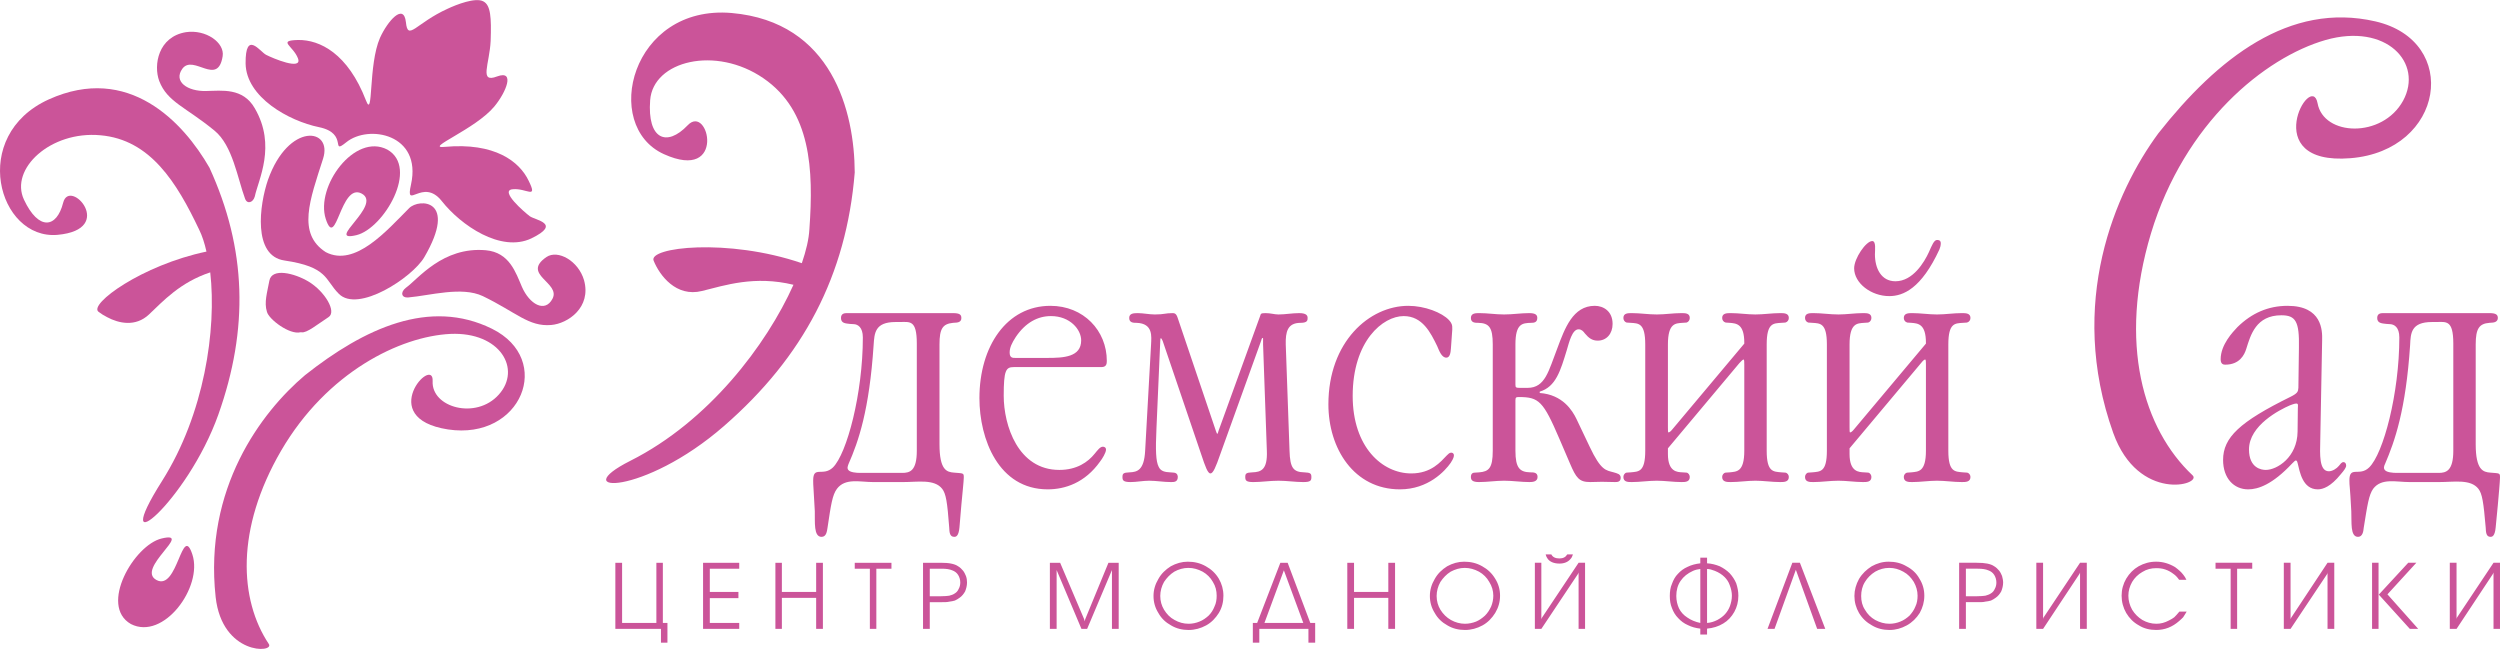 <?xml version="1.0" encoding="UTF-8"?>
<!DOCTYPE svg PUBLIC "-//W3C//DTD SVG 1.1//EN" "http://www.w3.org/Graphics/SVG/1.1/DTD/svg11.dtd">
<!-- Creator: CorelDRAW X8 -->
<svg xmlns="http://www.w3.org/2000/svg" xml:space="preserve" width="113.678mm" height="29.507mm" version="1.1" style="shape-rendering:geometricPrecision; text-rendering:geometricPrecision; image-rendering:optimizeQuality; fill-rule:evenodd; clip-rule:evenodd"
viewBox="0 0 9263 2404"
 xmlns:xlink="http://www.w3.org/1999/xlink">
 <defs>
  <style type="text/css">
   <![CDATA[
    .fil0 {fill:#CB5499}
   ]]>
  </style>
 </defs>
 <g id="Layer_x0020_1">
  <g id="_2331980648704">
   <path class="fil0" d="M1504 1066c45,-32 136,-153 296,-139 88,8 111,83 134,136 28,64 85,97 113,44 32,-60 -117,-90 -22,-155 42,-28 118,14 139,86 28,101 -60,161 -122,166 -83,7 -129,-47 -253,-107 -78,-37 -196,-2 -277,5 -24,2 -30,-19 -8,-36z"/>
   <path class="fil0" d="M944 728c13,-62 81,-188 0,-327 -44,-77 -122,-65 -180,-64 -69,2 -123,-35 -88,-83 41,-54 131,68 149,-46 8,-50 -62,-100 -136,-89 -103,17 -121,122 -99,181 30,78 98,96 205,184 67,55 85,176 113,252 8,22 30,14 36,-8z"/>
   <path class="fil0" d="M1207 934c109,57 227,-81 309,-163 37,-37 182,-34 56,182 -44,75 -246,208 -317,135 -52,-52 -39,-99 -201,-123 -118,-17 -93,-206 -61,-299 76,-214 241,-193 204,-78 -49,153 -97,277 10,346z"/>
   <path class="fil0" d="M1143 1043c60,36 106,112 74,132 -40,26 -81,60 -100,56l-4 0 0 0c-40,10 -117,-48 -124,-76 -11,-35 1,-71 9,-115 9,-49 93,-28 145,3z"/>
   <path class="fil0" d="M599 1995c121,-29 -98,112 -19,154 79,42 94,-214 133,-94 39,120 -107,319 -228,257 -119,-68 12,-293 114,-317z"/>
   <path class="fil0" d="M1823 1218c230,114 109,414 -163,373 -272,-42 -52,-277 -57,-179 -5,98 161,144 245,50 85,-94 6,-233 -179,-225 -186,9 -457,141 -627,432 -170,292 -155,553 -46,717 22,34 -173,42 -197,-174 -44,-402 169,-685 331,-822 220,-174 462,-286 693,-172z"/>
   <path class="fil0" d="M1321 871c-121,29 98,-112 19,-154 -79,-42 -94,213 -133,94 -39,-120 107,-320 228,-257 119,67 -13,292 -114,317z"/>
   <path class="fil0" d="M765 932c-239,50 -437,195 -400,223 9,7 20,14 32,20 43,23 105,37 155,-10 52,-49 115,-119 227,-156 24,212 -22,525 -178,772 -207,327 93,78 208,-245 113,-318 105,-614 -33,-915 -97,-169 -300,-386 -595,-253 -296,134 -188,521 32,502 220,-20 45,-214 21,-119 -24,95 -91,104 -145,-11 -54,-114 98,-256 283,-239 185,16 283,175 366,350 11,22 20,50 27,81z"/>
   <path class="fil0" d="M1523 683c-23,101 43,-28 114,62 70,89 219,192 332,138 113,-55 15,-67 -6,-82 -20,-15 -114,-96 -63,-100 50,-5 94,40 59,-31 -34,-72 -126,-143 -311,-126 -79,8 114,-65 184,-150 43,-52 78,-136 10,-111 -68,26 -28,-45 -24,-132 3,-87 0,-132 -27,-146 -29,-16 -100,12 -132,27 -119,54 -148,122 -155,50 -8,-73 -68,-4 -96,58 -44,100 -24,305 -52,232 -67,-174 -171,-225 -251,-224 -79,2 -19,21 -1,68 18,47 -95,-1 -118,-13 -22,-11 -77,-94 -76,32 2,125 160,213 272,236 111,23 40,105 101,56 82,-67 281,-31 240,156z"/>
  </g>
  <path class="fil0" d="M3481 1276c0,-59 12,-76 50,-80l14 -1c16,-2 17,-12 17,-17 0,-12 -6,-18 -31,-18l-392 0c-8,0 -23,0 -23,18 0,20 17,20 33,22l16 1c13,1 32,11 32,49 0,207 -59,431 -111,482 -37,35 -73,-8 -73,48 0,23 1,16 6,114 1,40 -5,95 25,95 18,0 20,-21 22,-33 13,-87 18,-122 35,-145 31,-41 85,-25 135,-25l109 0c56,0 117,-12 146,25 14,18 19,49 26,143 1,17 1,35 19,35 5,0 16,-1 19,-35l7 -83c3,-33 9,-90 9,-101 0,-18 0,-16 -36,-19 -27,-2 -54,-9 -54,-105l0 -370zm-1032 1054l-169 0 0 -245 25 0 0 223 127 0 0 -223 24 0 0 223 17 0 0 73 -24 0 0 -51zm156 0l0 -245 134 0 0 22 -109 0 0 86 106 0 0 23 -106 0 0 92 109 0 0 22 -134 0zm268 0l0 -245 24 0 0 108 127 0 0 -108 25 0 0 245 -25 0 0 -115 -127 0 0 115 -24 0zm350 0l0 -223 -56 0 0 -22 136 0 0 22 -56 0 0 223 -24 0zm197 0l0 -245 65 0c16,0 30,1 39,3 10,2 19,5 26,10 7,4 13,10 18,16 5,6 8,13 11,20 3,8 4,16 4,24 0,12 -3,23 -7,33 -5,9 -12,18 -21,24 -5,4 -11,7 -17,10 -6,2 -13,3 -20,4 -8,2 -17,2 -27,2l-46 0 0 99 -25 0zm25 -121l42 0c13,0 23,-1 30,-2 8,-2 14,-4 20,-8 7,-4 12,-10 15,-17 4,-7 6,-15 6,-24 0,-10 -3,-20 -8,-28 -5,-8 -13,-14 -22,-17 -9,-4 -22,-6 -38,-6l-5 0 -4 0 -4 0 -32 0 0 102zm572 85l2 8 2 -8 86 -209 38 0 0 245 -25 0 0 -218 -92 218 -21 0 -92 -218 0 218 -25 0 0 -245 38 0 89 209zm384 -213c24,0 46,5 67,17 20,11 36,26 48,46 11,19 17,40 17,63 0,23 -5,44 -17,64 -12,19 -27,35 -47,46 -20,11 -42,17 -65,17 -23,0 -45,-5 -65,-17 -20,-11 -36,-26 -47,-46 -12,-19 -18,-40 -18,-63 0,-22 6,-43 18,-63 11,-20 27,-35 46,-47 20,-11 41,-17 63,-17zm2 23c-18,0 -36,5 -52,14 -16,10 -28,23 -38,38 -9,16 -14,34 -14,52 0,19 5,36 14,51 10,16 22,29 39,38 16,9 33,14 52,14 14,0 28,-3 40,-8 13,-5 24,-13 34,-22 10,-10 17,-21 22,-34 6,-12 8,-26 8,-40 0,-18 -4,-35 -14,-51 -9,-16 -22,-29 -38,-38 -17,-9 -34,-14 -53,-14zm239 204l16 0 86 -223 27 0 84 223 18 0 0 73 -25 0 0 -51 -182 0 0 51 -24 0 0 -73zm187 0l-72 -195 -72 195 144 0zm163 22l0 -245 25 0 0 108 127 0 0 -108 25 0 0 245 -25 0 0 -115 -127 0 0 115 -25 0zm433 -249c24,0 46,5 67,17 20,11 36,26 48,46 12,19 18,40 18,63 0,23 -6,44 -18,64 -12,19 -27,35 -47,46 -20,11 -42,17 -65,17 -23,0 -45,-5 -65,-17 -20,-11 -36,-26 -47,-46 -12,-19 -18,-40 -18,-63 0,-22 6,-43 18,-63 11,-20 27,-35 46,-47 20,-11 41,-17 63,-17zm2 23c-18,0 -35,5 -52,14 -16,10 -28,23 -38,38 -9,16 -14,34 -14,52 0,19 5,36 14,51 10,16 23,29 39,38 16,9 34,14 52,14 14,0 28,-3 41,-8 12,-5 23,-13 33,-22 10,-10 17,-21 23,-34 5,-12 8,-26 8,-40 0,-18 -5,-35 -15,-51 -9,-16 -22,-29 -38,-38 -17,-9 -34,-14 -53,-14zm300 -50l21 0c5,10 15,15 30,15 14,0 23,-5 29,-15l21 0c-2,7 -5,13 -9,17 -9,11 -23,17 -41,17 -11,0 -20,-2 -27,-5 -7,-3 -12,-7 -16,-12 -3,-4 -6,-9 -8,-17zm146 276l-24 0 0 -209 -2 5 -136 204 -24 0 0 -245 24 0 0 209 2 -5 136 -204 24 0 0 245zm452 -264l0 21c17,1 32,5 47,11 14,7 26,15 37,26 10,11 18,23 24,37 5,15 8,30 8,46 0,22 -5,42 -15,60 -10,18 -24,33 -41,43 -18,11 -38,17 -60,19l0 22 -25 0 0 -22c-17,-2 -32,-6 -46,-13 -14,-6 -26,-15 -36,-26 -10,-10 -18,-23 -23,-37 -6,-14 -8,-29 -8,-45 0,-16 2,-32 8,-45 5,-14 12,-27 22,-37 10,-11 22,-20 36,-26 14,-7 30,-11 47,-13l0 -21 25 0zm-25 242l0 -200c-9,1 -18,3 -27,7 -20,9 -35,21 -46,37 -11,16 -16,35 -16,56 0,17 4,33 10,46 7,14 17,25 31,34 13,9 29,16 48,20zm25 -200l0 200c14,-1 26,-5 38,-11 11,-6 21,-13 29,-22 8,-9 14,-19 18,-30 4,-12 7,-24 7,-38 0,-13 -3,-26 -8,-39 -4,-12 -11,-22 -19,-30 -9,-9 -21,-17 -36,-23 -10,-4 -20,-7 -29,-7zm329 3l-79 219 -26 0 92 -245 28 0 94 245 -30 0 -79 -219zm344 -30c24,0 46,5 66,17 21,11 37,26 48,46 12,19 18,40 18,63 0,23 -6,44 -17,64 -12,19 -28,35 -48,46 -20,11 -41,17 -64,17 -23,0 -45,-5 -65,-17 -20,-11 -36,-26 -48,-46 -11,-19 -17,-40 -17,-63 0,-22 6,-43 17,-63 12,-20 28,-35 47,-47 20,-11 40,-17 63,-17zm2 23c-19,0 -36,5 -52,14 -16,10 -29,23 -38,38 -10,16 -14,34 -14,52 0,19 4,36 14,51 9,16 22,29 38,38 17,9 34,14 53,14 14,0 28,-3 40,-8 13,-5 24,-13 34,-22 9,-10 17,-21 22,-34 6,-12 8,-26 8,-40 0,-18 -5,-35 -14,-51 -10,-16 -22,-29 -39,-38 -16,-9 -33,-14 -52,-14zm259 226l0 -245 65 0c16,0 29,1 39,3 10,2 19,5 26,10 7,4 13,10 18,16 5,6 8,13 11,20 2,8 4,16 4,24 0,12 -3,23 -7,33 -5,9 -12,18 -21,24 -5,4 -11,7 -17,10 -6,2 -13,3 -21,4 -7,2 -16,2 -26,2l-46 0 0 99 -25 0zm25 -121l42 0c13,0 23,-1 30,-2 7,-2 14,-4 20,-8 7,-4 12,-10 15,-17 4,-7 6,-15 6,-24 0,-10 -3,-20 -8,-28 -5,-8 -13,-14 -22,-17 -9,-4 -22,-6 -39,-6l-4 0 -5 0 -3 0 -32 0 0 102zm448 121l-25 0 0 -209 -2 5 -135 204 -25 0 0 -245 25 0 0 209 1 -5 136 -204 25 0 0 245zm369 -182l-27 0c-7,-10 -14,-17 -20,-21 -9,-7 -19,-13 -31,-17 -11,-4 -23,-5 -34,-5 -18,0 -35,4 -51,14 -16,9 -29,22 -38,37 -9,16 -14,33 -14,51 0,18 5,36 14,52 10,16 22,28 38,38 16,9 33,14 52,14 16,0 31,-4 46,-12 8,-4 15,-8 20,-12 5,-5 11,-11 19,-21l27 0c-5,9 -10,16 -13,21 -4,4 -9,9 -15,14 -25,22 -53,33 -85,33 -23,0 -45,-5 -64,-17 -20,-11 -35,-26 -47,-46 -11,-19 -17,-41 -17,-64 0,-23 6,-44 17,-63 12,-20 27,-35 46,-46 20,-11 41,-17 65,-17 25,0 48,7 70,20 12,9 23,18 31,29 4,5 8,11 11,18zm164 182l0 -223 -56 0 0 -22 136 0 0 22 -56 0 0 223 -24 0zm384 0l-25 0 0 -209 -1 5 -136 204 -25 0 0 -245 25 0 0 209 2 -5 135 -204 25 0 0 245zm165 -127l109 -118 30 0 -107 117 114 128 -31 0 -115 -127zm-1 -118l0 245 -24 0 0 -245 24 0zm450 245l-24 0 0 -209 -2 5 -135 204 -25 0 0 -245 25 0 0 209 1 -5 136 -204 24 0 0 245zm-462 -2251c317,73 256,479 -92,507 -347,28 -145,-326 -122,-204 22,123 240,131 317,-9 76,-140 -62,-289 -287,-225 -226,65 -523,307 -647,716 -123,409 -28,726 154,897 37,35 -201,102 -294,-157 -172,-482 8,-894 167,-1110 220,-279 486,-488 804,-415zm-6090 -31c-373,-32 -483,418 -251,523 232,105 166,-189 88,-107 -78,82 -150,52 -139,-93 11,-146 243,-203 420,-81 176,121 186,337 170,559 -2,37 -12,79 -28,126 -275,-94 -571,-59 -549,-9 22,54 83,136 179,112 85,-21 195,-58 339,-23 -100,223 -314,506 -604,652 -242,122 48,132 347,-129 294,-256 453,-558 484,-939 -1,-225 -83,-558 -456,-591zm686 1622c0,75 -26,82 -54,82l-156 0c-15,0 -36,-2 -43,-10 -7,-7 -2,-17 0,-23 37,-84 77,-199 93,-441 3,-43 4,-85 81,-85l14 0c39,0 65,-10 65,80l0 397zm684 -310c19,0 20,-13 20,-23 0,-112 -86,-204 -209,-204 -162,0 -263,150 -263,342 0,152 71,338 253,338 64,0 138,-24 194,-103 8,-10 22,-33 22,-44 0,-9 -7,-11 -12,-11 -10,0 -20,14 -30,26 -25,31 -66,60 -131,60 -153,0 -206,-165 -206,-275 0,-94 8,-106 37,-106l325 0zm-319 -34c-10,0 -21,0 -21,-20 0,-18 8,-35 23,-58 36,-53 81,-77 130,-77 71,0 112,50 112,90 0,62 -65,65 -126,65l-118 0zm601 -150c-5,-15 -12,-16 -18,-16 -29,0 -30,5 -66,5 -21,0 -43,-5 -64,-5 -17,0 -31,2 -31,18 0,18 16,18 27,18 63,2 55,52 54,80l-22 395c-4,71 -29,78 -58,79 -22,1 -26,4 -26,17 0,12 2,19 30,19 22,0 46,-5 69,-5 27,0 53,5 81,5 11,0 25,0 25,-19 0,-2 0,-15 -15,-16l-13 -1c-18,-1 -35,-3 -43,-21 -10,-20 -12,-58 -8,-143l14 -321c0,-8 1,-12 2,-12 2,0 4,3 7,10l143 421c15,45 24,70 34,70 10,0 20,-24 36,-70l152 -422c2,-9 4,-10 6,-10 1,0 1,1 1,4l0 20 14 394c3,71 -22,79 -54,80 -22,1 -26,4 -26,17 0,13 3,19 30,19 30,0 61,-5 93,-5 31,0 62,5 92,5 28,0 30,-6 30,-19 0,-13 -4,-16 -26,-17 -41,-1 -53,-16 -55,-80l-14 -394c-1,-46 6,-80 55,-80 26,0 26,-10 26,-18 0,-7 -2,-18 -31,-18 -26,0 -52,5 -77,5 -15,0 -29,-5 -48,-5 -19,0 -17,3 -20,11l-154 425c-2,8 -3,11 -5,11 -1,0 -2,-3 -5,-11l-142 -420zm1018 45c1,-18 -3,-25 -12,-35 -26,-28 -90,-53 -151,-53 -144,0 -296,133 -296,365 0,164 95,315 265,315 105,0 167,-68 188,-98 12,-18 12,-25 12,-28 0,-8 -6,-10 -10,-10 -6,0 -11,5 -16,10 -23,24 -58,67 -132,67 -107,0 -217,-97 -217,-287 0,-204 112,-296 189,-296 70,0 100,62 124,111 8,19 17,43 34,43 13,0 16,-18 17,-34l5 -70zm234 55c0,-78 26,-79 58,-80 10,0 23,-1 23,-18 0,-11 -6,-18 -30,-18 -31,0 -61,5 -93,5 -31,0 -61,-5 -92,-5 -13,0 -31,0 -31,18 0,18 16,18 27,18 40,1 54,16 54,80l0 394c0,65 -15,77 -50,80l-15 1c-6,0 -16,1 -16,16 0,12 6,19 30,19 31,0 62,-5 93,-5 32,0 63,5 94,5 11,0 30,-1 30,-19 0,-17 -15,-17 -27,-17 -39,-1 -55,-16 -55,-80l0 -187c0,-11 3,-12 13,-12 74,0 90,15 150,155l39 91c23,54 34,69 75,69 15,0 29,-1 43,-1 16,0 32,1 49,1 8,0 21,0 21,-16 0,-14 -13,-16 -26,-20 -29,-8 -47,-6 -89,-95l-49 -103c-15,-31 -51,-90 -136,-96l0 -5c60,-18 77,-78 100,-153 9,-30 20,-78 44,-78 11,0 18,8 23,15 15,18 28,27 48,27 32,0 55,-25 55,-62 0,-47 -34,-67 -66,-67 -81,0 -111,83 -139,158 -32,82 -44,146 -110,146l-22 0c-21,0 -23,0 -23,-12l0 -149zm565 0c0,-80 29,-78 54,-80l15 -1c7,-2 12,-9 12,-17 0,-18 -17,-18 -31,-18 -30,0 -61,5 -91,5 -32,0 -62,-5 -93,-5 -14,0 -31,0 -31,18 0,8 5,15 12,17l15 1c29,2 54,0 54,80l0 394c0,80 -25,77 -54,80l-15 1c-7,1 -12,9 -12,16 0,19 17,19 31,19 31,0 61,-5 93,-5 30,0 61,5 91,5 14,0 31,0 31,-19 0,-7 -5,-15 -12,-16l-15 -1c-19,-1 -54,-1 -54,-68l0 -21 265 -316c8,-9 13,-13 15,-13 3,0 3,8 3,19l0 319c0,80 -29,77 -54,80l-15 1c-8,1 -13,9 -13,16 0,19 18,19 32,19 30,0 61,-5 91,-5 31,0 61,5 92,5 14,0 32,0 32,-19 0,-7 -5,-15 -13,-16l-15 -1c-29,-3 -54,0 -54,-80l0 -394c0,-80 25,-78 54,-80l15 -1c8,-2 13,-9 13,-17 0,-18 -18,-18 -32,-18 -31,0 -61,5 -92,5 -30,0 -61,-5 -91,-5 -14,0 -32,0 -32,18 0,8 5,15 13,17l15 1c25,2 54,4 54,74l0 3 -266 317c-7,9 -12,12 -15,12 -2,0 -2,-7 -2,-19l0 -307zm673 0c0,-80 29,-78 54,-80l15 -1c7,-2 12,-9 12,-17 0,-18 -17,-18 -31,-18 -30,0 -61,5 -91,5 -32,0 -62,-5 -93,-5 -14,0 -31,0 -31,18 0,8 5,15 12,17l15 1c29,2 54,0 54,80l0 394c0,80 -25,77 -54,80l-15 1c-7,1 -12,9 -12,16 0,19 17,19 31,19 31,0 61,-5 93,-5 30,0 61,5 91,5 14,0 31,0 31,-19 0,-7 -5,-15 -12,-16l-15 -1c-19,-1 -54,-1 -54,-68l0 -21 265 -316c7,-9 12,-13 15,-13 3,0 3,8 3,19l0 319c0,80 -29,77 -54,80l-15 1c-8,1 -13,9 -13,16 0,19 18,19 31,19 30,0 62,-5 92,-5 31,0 61,5 92,5 14,0 32,0 32,-19 0,-7 -5,-15 -13,-16l-15 -1c-29,-3 -54,0 -54,-80l0 -394c0,-80 25,-78 54,-80l15 -1c8,-2 13,-9 13,-17 0,-18 -18,-18 -32,-18 -31,0 -61,5 -92,5 -30,0 -62,-5 -92,-5 -13,0 -31,0 -31,18 0,8 5,15 13,17l15 1c25,2 54,4 54,74l0 3 -266 317c-7,9 -12,12 -15,12 -2,0 -2,-7 -2,-19l0 -307zm333 -352c3,-7 5,-15 5,-23 0,-13 -12,-12 -14,-12 -11,0 -19,20 -30,45 -17,37 -59,108 -124,108 -53,0 -76,-48 -76,-100 0,-15 5,-49 -10,-49 -23,0 -67,64 -67,101 0,55 63,103 130,103 52,0 119,-28 186,-173zm1418 336c1,-35 0,-127 -128,-127 -72,0 -133,27 -186,79 -17,18 -62,65 -62,119 0,19 11,20 17,20 53,0 71,-36 78,-59 16,-51 36,-124 130,-124 53,0 67,23 65,120l-2 149c-1,14 -3,20 -29,33 -189,93 -250,151 -250,234 0,68 40,109 93,109 37,0 90,-18 163,-96 9,-9 11,-11 14,-11 4,0 5,6 6,9 8,32 18,98 75,98 19,0 48,-10 85,-56 13,-15 20,-25 20,-32 0,-9 -5,-13 -10,-13 -7,0 -12,8 -17,14 -8,10 -24,20 -37,20 -37,0 -33,-65 -32,-112l7 -374zm-91 339c-1,95 -76,142 -118,142 -15,0 -62,-6 -62,-76 0,-89 114,-147 151,-163 18,-7 22,-7 24,-7 9,0 6,8 6,17l-1 87zm660 -323c0,-59 13,-77 51,-80l13 -1c16,-2 18,-12 18,-17 0,-12 -7,-18 -31,-18l-392 0c-9,0 -24,0 -24,18 0,20 18,20 34,22l15 1c14,1 33,11 33,49 0,207 -59,431 -112,482 -36,35 -73,-8 -73,48 0,23 2,16 7,114 2,40 -5,95 25,95 17,0 20,-21 21,-33 14,-87 19,-122 35,-145 31,-41 85,-25 135,-25l109 0c56,0 117,-12 146,25 14,18 19,49 27,143 1,17 1,35 18,35 5,0 16,-1 19,-35l8 -83c3,-33 8,-90 8,-101 0,-18 0,-16 -36,-19 -26,-2 -54,-9 -54,-105l0 -370zm-83 394c0,75 -27,82 -54,82l-156 0c-15,0 -36,-2 -43,-10 -7,-7 -3,-17 0,-23 36,-84 77,-199 93,-441 2,-43 3,-85 81,-85l14 0c38,0 65,-10 65,80l0 397z"/>
 </g>
</svg>
